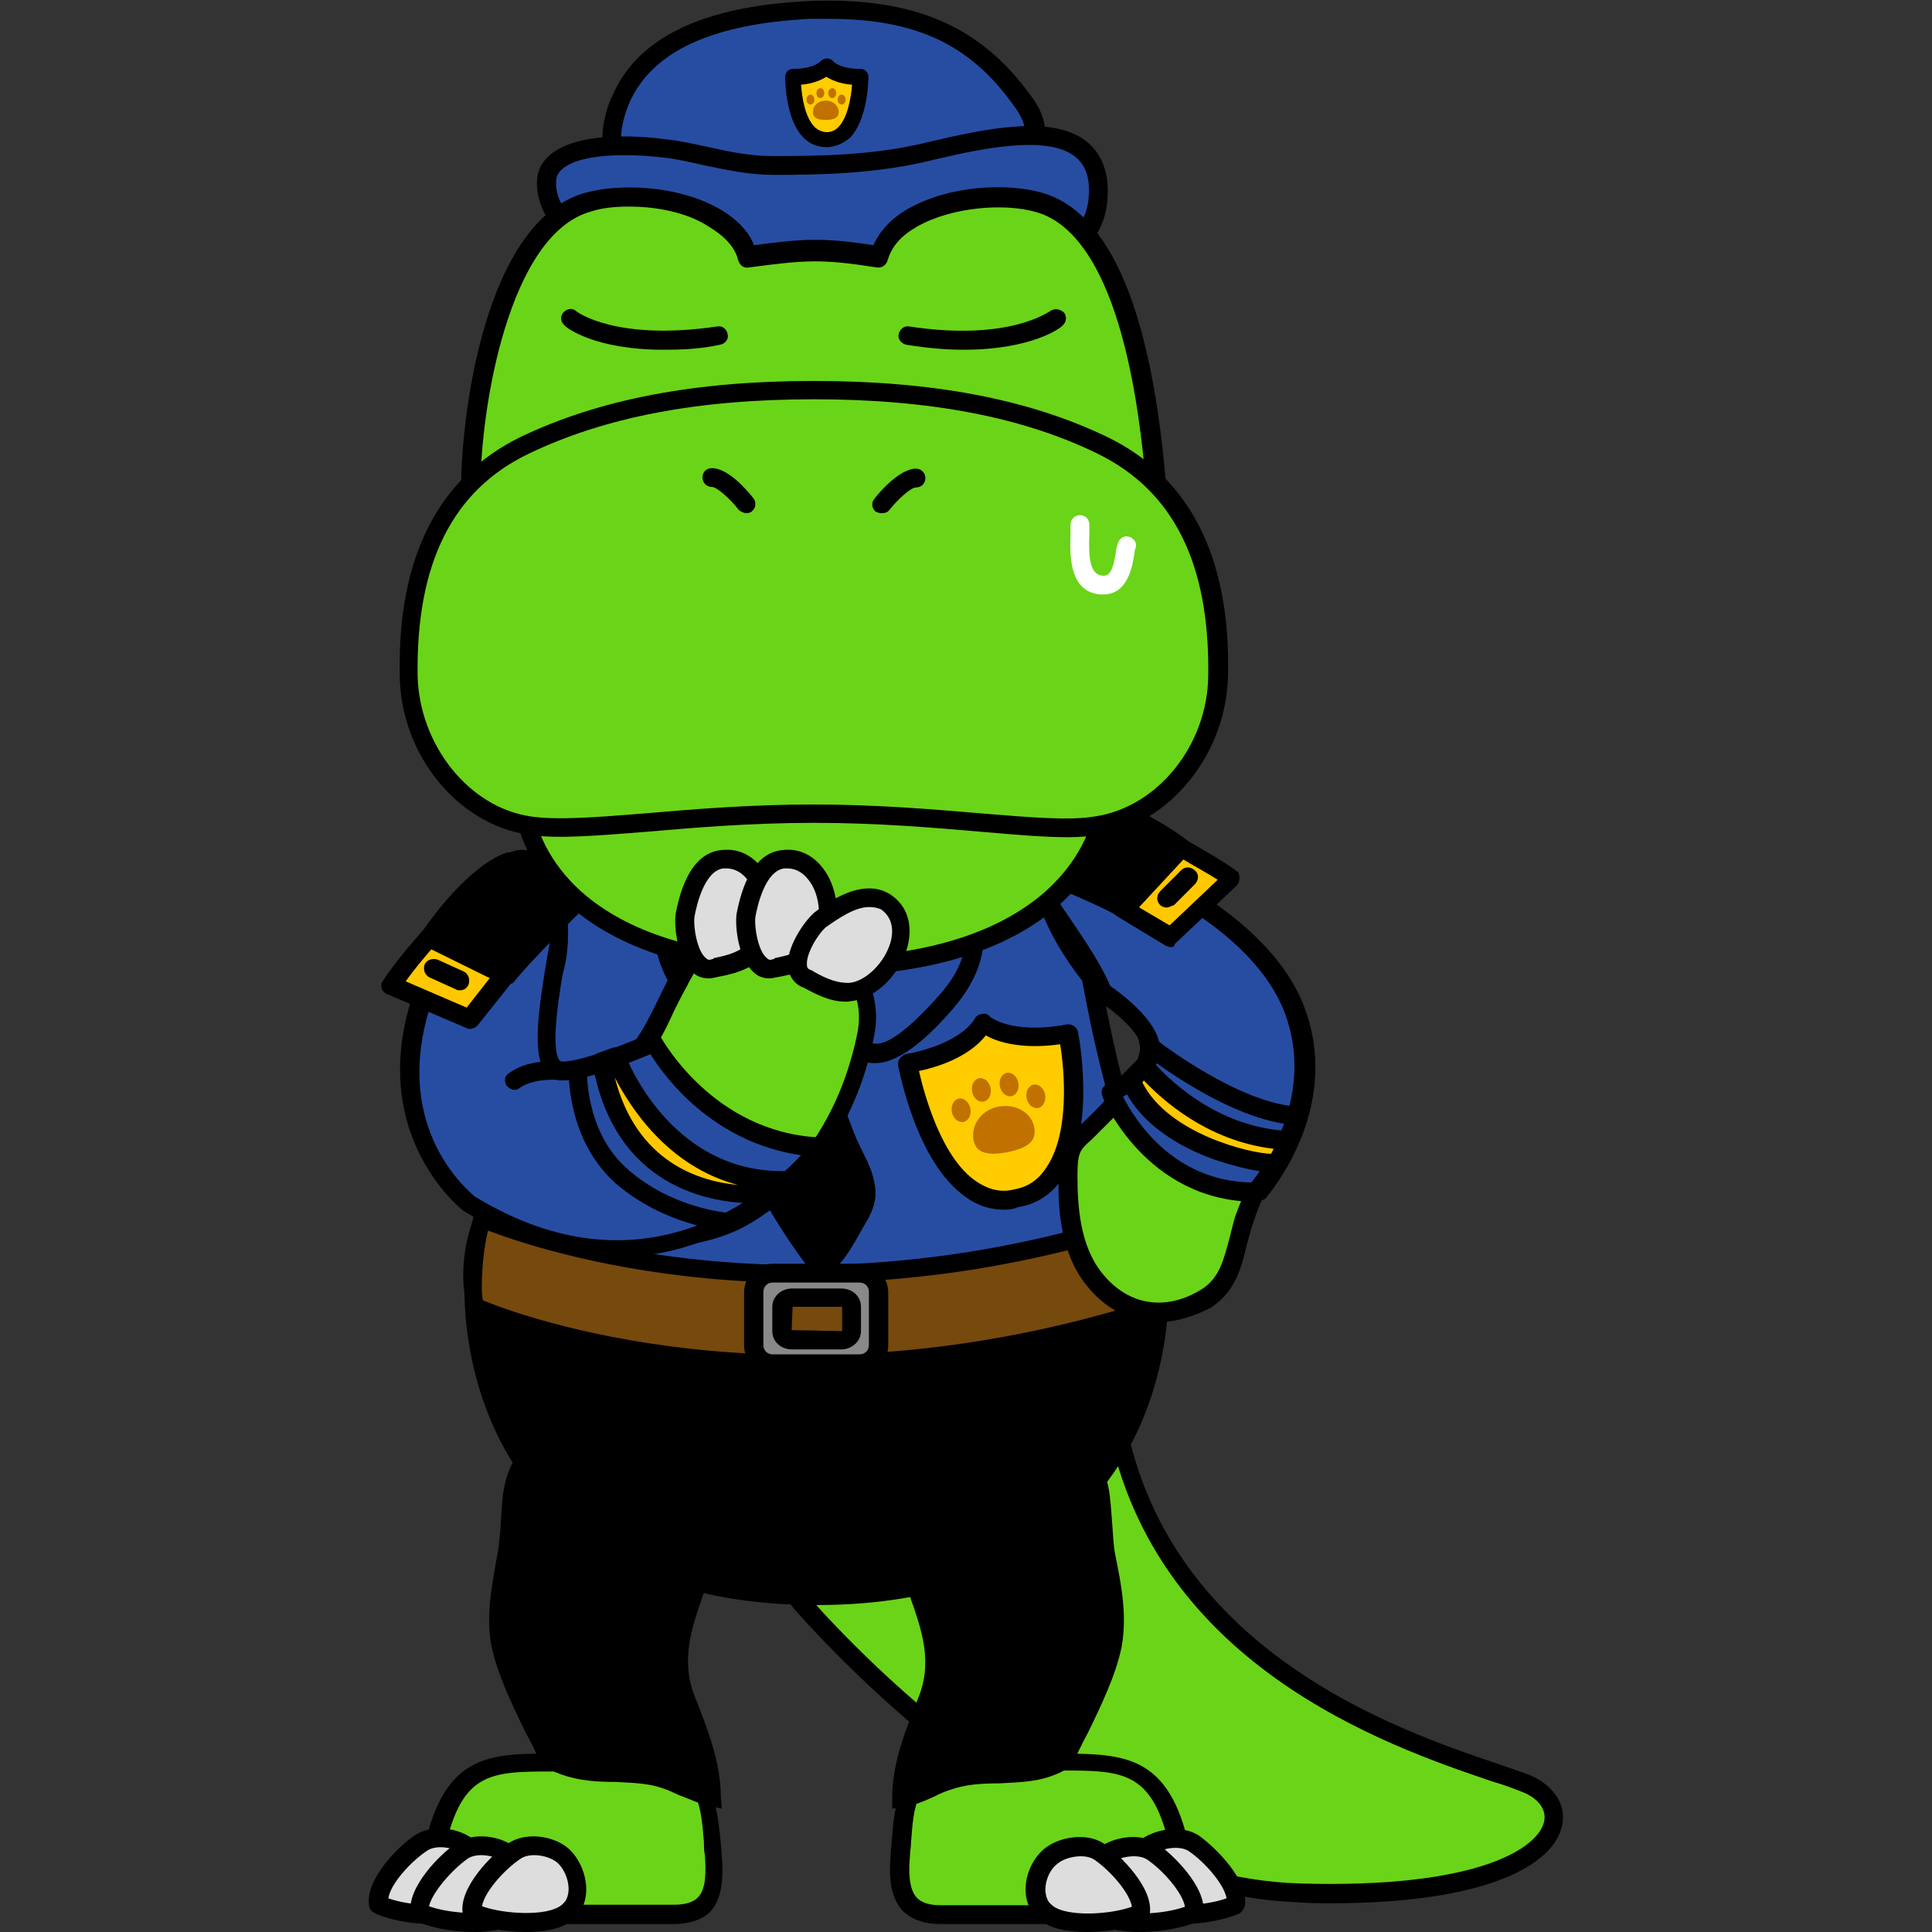 <?xml version="1.0" encoding="utf-8"?>
<!-- Generator: Adobe Illustrator 26.5.0, SVG Export Plug-In . SVG Version: 6.00 Build 0)  -->
<svg version="1.1" id="레이어_1" xmlns="http://www.w3.org/2000/svg" xmlns:xlink="http://www.w3.org/1999/xlink" x="0px"
	 y="0px" viewBox="0 0 390 390" style="enable-background:new 0 0 390 390;" xml:space="preserve">
<rect x="0" y="0" width="390" height="390" fill="#333333" stroke="none"/>
<g>
	<path style="fill:#6AD419;" d="M161.4,323c0,0,47.7,57.4,100.6,59.1c53.1,1.6,58.1-16.8,46.3-21.8c-12-5.2-74.1-18.6-83.3-75.2
		C215.7,228.4,135.1,274.2,161.4,323z"/>
	<path d="M268.6,384.2c-2.1,0-4.4,0-6.6-0.2c-28-1-54.2-17.2-71.4-30.6c-18.4-14.6-30.6-29-30.7-29.1c0-0.2-0.2-0.2-0.2-0.3
		c-8.7-16.2-7-33.8,4.5-48.5c11-13.9,28.2-21.2,41.9-17.8c11,2.8,18.4,12.5,20.7,26.9c7.9,48.4,55.2,64.6,75.4,71.4
		c2.9,1,5.2,1.8,6.8,2.4c4.7,2.1,7.3,6,6.3,10.2C313.6,376.4,300.3,384.2,268.6,384.2z M163,322c2.8,3.2,48.9,56.6,99.2,58.2
		c36.6,1.1,48.4-7.3,49.5-12.5c0.5-2.3-1-4.5-4-5.8c-1.5-0.6-3.7-1.5-6.5-2.3c-20.9-7.1-69.7-23.6-78-74.4
		c-2.1-13.1-8.4-21.4-18-23.8c-12-3.1-28,3.9-37.9,16.5C156.7,291.1,155.2,307.3,163,322z"/>
</g>
<g>
	<g>
		<path style="fill:#6AD419;" d="M222.2,330.3c0.6-1.3,0.8-2.8,0.6-4.2c-1.3-9.5-6.5-47.4-9.7-45.6c-3.7,1.9-33.3,27.8-33.3,27.8
			l15.7,27.8c0.6,1.1,0.6,2.4,0,3.6c-1.8,3.2-2.9,7.4-4.9,10.4c-2.4,3.7-4.9,7.4-6.6,11.5c-1.9,4.4-1.8,8.6-2.3,13.1
			c-0.6,6.6,0.2,12,8.3,12c12.6,0,37.5,0,37.5,0s13.1-1,11-11.6C235,356,227.4,356,214.3,356L222.2,330.3z"/>
		<path d="M190,388.4c-3.6,0-6.1-1-7.9-2.8c-2.6-2.9-2.6-7.3-2.3-11.3c0-0.8,0.2-1.8,0.2-2.6c0.3-3.7,0.5-7.3,2.3-11.2
			c1.5-3.4,3.6-6.6,5.5-9.7l1.3-2.1c1-1.5,1.6-3.2,2.4-5.3c0.6-1.6,1.5-3.4,2.3-5c0.3-0.5,0.3-1.1,0-1.8L178,309.1
			c-0.5-0.8-0.3-1.8,0.3-2.4c3.1-2.6,29.8-26,33.7-28c0.6-0.3,1.5-0.3,2.3,0c1.1,0.6,4.4,2.3,10.2,47.1c0.2,1.8,0,3.6-0.8,5.2
			l-6.8,23c11.5,0.2,19.9,1.5,23.5,20.5c0.6,3.4,0,6.3-1.8,8.7c-3.6,4.7-10.7,5.2-11,5.2L190,388.4z M182.2,308.6l15,26.5
			c1,1.6,1,3.7,0,5.3c-0.8,1.5-1.5,3.1-2.1,4.5c-0.8,1.9-1.8,4-2.8,5.8l-1.3,2.1c-1.9,2.9-3.9,6-5.2,9.2c-1.5,3.2-1.6,6.3-1.9,10
			c0,0.8-0.2,1.8-0.2,2.6c-0.3,2.9-0.3,6.6,1.3,8.4c1,1.1,2.6,1.6,5,1.6h37.5c0,0,5.5-0.5,8.1-3.7c1.1-1.5,1.5-3.4,1-5.7
			c-3.4-17.8-9.4-17.8-22.5-17.8c-0.6,0-1.1-0.3-1.5-0.8c-0.3-0.5-0.5-1.1-0.3-1.6l7.9-25.6c0,0,0-0.2,0.2-0.2
			c0.5-1,0.6-2.1,0.5-3.2c-2.9-22.2-6-39.3-7.9-43.5C208.3,286,192.9,299.2,182.2,308.6z"/>
	</g>
	<g>
		<path style="fill:#6AD419;" d="M103.6,330.3c-0.6-1.3-0.8-2.8-0.6-4.2c1.3-9.5,6.5-47.4,9.7-45.6c3.7,1.9,33.3,27.8,33.3,27.8
			l-15.7,27.8c-0.6,1.1-0.6,2.4,0,3.6c1.8,3.2,2.9,7.4,4.9,10.4c2.4,3.7,4.9,7.4,6.6,11.5c1.9,4.4,1.8,8.6,2.3,13.1
			c0.6,6.6-0.2,12-8.3,12c-12.6,0-37.5,0-37.5,0s-13.1-1-11-11.6C90.8,356,98.4,356,111.5,356L103.6,330.3z"/>
		<path d="M135.8,388.4H98.3c-0.5,0-7.4-0.6-11.2-5.2c-1.8-2.4-2.4-5.3-1.8-8.7c3.7-19.1,12-20.4,23.5-20.5l-7.1-23
			c-0.6-1.6-1-3.4-0.8-5.2c5.8-44.8,9.1-46.4,10.2-47.1c0.6-0.3,1.5-0.3,2.3,0c3.9,2.1,30.7,25.4,33.7,28c0.6,0.6,0.8,1.6,0.3,2.4
			l-15.7,27.8c-0.3,0.5-0.3,1.1,0,1.8c0.8,1.6,1.6,3.2,2.3,5c0.8,1.9,1.6,3.7,2.4,5.3l1.3,2.1c1.9,3.1,4,6.3,5.5,9.7
			c1.6,3.9,1.9,7.4,2.3,11.2c0,0.8,0.2,1.6,0.2,2.6c0.3,3.9,0.3,8.4-2.3,11.3C141.9,387.4,139.4,388.4,135.8,388.4z M112.8,282.7
			c-1.9,4.2-5,21.4-7.9,43.5c-0.2,1.1,0,2.1,0.5,3.2c0,0,0,0.2,0.2,0.2l7.9,25.6c0.2,0.6,0,1.1-0.3,1.6c-0.3,0.5-1,0.8-1.5,0.8
			c-13.1,0-18.9,0-22.3,17.5c-0.5,2.3-0.2,4.2,1,5.7c2.6,3.2,8.1,3.7,8.3,3.7H136c2.4,0,4-0.5,5-1.6c1.6-1.8,1.5-5.3,1.3-8.4
			c-0.2-0.8-0.2-1.8-0.2-2.6c-0.3-3.6-0.5-6.8-1.9-10c-1.3-3.2-3.2-6.1-5.2-9.2l-1.3-2.1c-1.1-1.8-1.9-3.9-2.8-5.8
			c-0.6-1.6-1.3-3.2-2.1-4.5c-1-1.6-1-3.7,0-5.3l15-26.5C132.9,299.2,117.5,286,112.8,282.7z"/>
	</g>
	<g>
		<path d="M105.1,297c-0.5,1-0.8,2.1-1.1,3.4c-1,4.5-0.5,9.1-1.3,13.6c-1.1,6-2.4,11.8-1.3,18c1.1,5.8,5,13.4,7.6,18.8
			c1.8,3.9,1.6,4.5,5.2,5.8c6.6,2.4,13.8,0.2,20.4,2.6c3.1,1.1,6.3,2.9,9.4,3.6c0-6.5-2.8-13.3-5-19.3c-4.4-10.8,1.5-19.7,4.2-30.1
			c1.9-7.4,2.6-11-5.5-13.8C128.8,296.6,110.7,285.5,105.1,297z"/>
		<path d="M145.7,365.1l-2.3-0.5c-2.3-0.5-4.4-1.5-6.5-2.3c-1.1-0.5-2.1-1-3.1-1.3c-3.1-1.1-6.3-1.1-9.7-1.3
			c-3.6,0-7.1-0.2-10.8-1.5c-3.6-1.3-4.2-2.4-5.5-5.2c-0.2-0.5-0.5-1-0.8-1.6l-1-1.9c-2.6-5.3-5.7-11.8-6.8-17.3
			c-1.1-6,0-11.6,1-17.3l0.3-1.5c0.3-2.1,0.5-4.2,0.6-6.3c0.2-2.4,0.2-4.9,0.8-7.4c0.3-1.5,0.8-2.8,1.3-3.9
			c5.3-10.8,19.6-4.7,29-0.6c2.3,1,4.2,1.8,5.8,2.4c10,3.4,8.6,9.2,6.6,16c-0.6,2.6-1.6,5.2-2.4,7.6c-2.6,7.4-4.9,13.9-1.9,21.4
			c2.3,5.8,5.2,13.1,5.2,19.9L145.7,365.1z M113.8,293.7c-3.1,0-5.5,1.1-7,4l0,0c-0.5,0.8-0.8,1.8-1,2.9c-0.5,2.1-0.5,4.4-0.6,6.8
			c-0.2,2.3-0.2,4.5-0.6,7l-0.3,1.5c-1,5.5-2.1,10.5-1,15.9c1,5,4,11.3,6.5,16.3l1,1.9c0.3,0.6,0.5,1.1,0.8,1.8
			c1,2.3,1.1,2.4,3.2,3.2c2.9,1.1,6.1,1.1,9.5,1.1c3.6,0,7.3,0.2,11,1.5c1.1,0.3,2.3,0.8,3.4,1.3c1.1,0.5,2.3,1,3.2,1.3
			c-0.6-5.5-2.9-11.2-4.9-16c-3.6-8.7-0.8-16.5,1.8-23.9c0.8-2.4,1.8-4.9,2.4-7.3c1.9-7.3,2.3-9.2-4.2-11.5
			c-1.8-0.6-3.9-1.5-6.1-2.4C124.3,296.2,118.3,293.7,113.8,293.7z"/>
	</g>
	<g>
		<path d="M220.9,297c0.5,1,0.8,2.1,1.1,3.4c1,4.5,0.5,9.1,1.3,13.6c1.1,6,2.4,11.8,1.3,18c-1.1,5.8-5,13.4-7.6,18.8
			c-1.8,3.9-1.6,4.5-5.2,5.8c-6.6,2.4-13.8,0.2-20.4,2.6c-3.1,1.1-6.3,2.9-9.4,3.6c0-6.5,2.8-13.3,5-19.3
			c4.4-10.8-1.5-19.7-4.2-30.1c-1.9-7.4-2.6-11,5.5-13.8C197.1,296.6,215.2,285.5,220.9,297z"/>
		<path d="M180.1,365.1v-2.3c0-7,2.9-14.1,5.2-19.9c3.1-7.4,0.8-13.9-1.9-21.4c-0.8-2.4-1.8-5-2.4-7.6c-1.8-6.8-3.4-12.6,6.6-16
			c1.6-0.5,3.7-1.5,5.8-2.4c9.4-4,23.6-10.2,29,0.6l0,0c0.5,1.1,1,2.4,1.3,3.9c0.5,2.4,0.6,5,0.8,7.4c0.2,2.3,0.2,4.2,0.6,6.3
			l0.3,1.5c1.1,5.5,2.1,11.3,1,17.3c-1.1,5.5-4.2,12-6.8,17.3l-1,1.9c-0.3,0.6-0.5,1.1-0.8,1.6c-1.3,2.9-1.9,3.9-5.5,5.2
			c-3.6,1.3-7.3,1.3-10.8,1.5c-3.4,0-6.6,0.2-9.7,1.3c-1,0.3-2.1,0.8-3.1,1.3c-2.1,1-4.4,1.9-6.5,2.3L180.1,365.1z M212.2,293.7
			c-4.5,0-10.5,2.3-17,5.2c-2.3,1-4.4,1.9-6.1,2.4c-6.5,2.1-6.1,4.2-4.2,11.5c0.6,2.4,1.6,5,2.4,7.3c2.6,7.4,5.3,15.2,1.8,23.9
			c-1.9,4.7-4.2,10.5-4.9,16c1.1-0.3,2.3-0.8,3.2-1.3c1.1-0.5,2.3-1,3.4-1.3c3.7-1.3,7.3-1.5,11-1.5c3.4,0,6.5-0.2,9.5-1.1
			c2.3-0.8,2.3-1,3.2-3.2c0.2-0.5,0.5-1,0.8-1.8l1-1.9c2.4-5,5.5-11.3,6.5-16.3c1-5.3,0-10.4-1-15.9l-0.3-1.5
			c-0.5-2.3-0.5-4.7-0.6-7c-0.2-2.4-0.2-4.5-0.6-6.8c-0.2-1.1-0.6-2.1-1-2.9l0,0C217.8,294.9,215.4,293.7,212.2,293.7z"/>
	</g>
	<g>
		<path style="fill:#DDDDDD;" d="M229.2,383.4c-2.1-3.1-0.6-7.9,1.9-10.4c2.4-2.1,7.1-2.8,9.9-0.8c3.4,2.3,9.1,8.3,8.4,12.3
			c-4.2,2.1-15.2,3.2-19.1,0.2C229.8,384.2,229.5,383.9,229.2,383.4z"/>
		<path d="M238.5,388.4c-3.7,0-7.3-0.6-9.4-2.4c-0.6-0.5-1.1-1-1.5-1.6l0,0c-2.8-4-1-10,2.4-12.8c2.9-2.4,8.6-3.4,12.1-1
			c3.2,2.3,10,8.9,9.2,14.1c-0.2,0.6-0.5,1.1-1,1.5C247.8,387.4,243.1,388.4,238.5,388.4z M230.8,382.2c0.2,0.3,0.5,0.5,0.8,0.8
			c2.9,2.3,11.6,1.8,16,0.2c-0.5-2.9-4.5-7.4-7.6-9.5c-1.9-1.3-5.8-0.6-7.4,0.8C230.4,376.2,229.2,380,230.8,382.2L230.8,382.2z"/>
	</g>
	<g>
		<path style="fill:#DDDDDD;" d="M220.7,385c-2.1-3.1-0.6-7.9,1.9-10.4c2.4-2.1,7.1-2.8,9.9-0.8c3.4,2.3,9.1,8.3,8.4,12.3
			c-4.2,2.1-15.2,3.2-19.1,0.2C221.4,385.8,221.1,385.3,220.7,385z"/>
		<path d="M230.1,390c-3.7,0-7.3-0.6-9.4-2.4c-0.6-0.5-1.1-1-1.5-1.6l0,0c-2.8-4-1-10,2.4-12.8c2.9-2.4,8.6-3.4,12.1-1
			c3.2,2.3,10,8.9,9.2,14.1c-0.2,0.6-0.5,1.1-1,1.5C239.5,389,234.7,390,230.1,390z M222.4,383.9c0.2,0.3,0.5,0.5,0.8,0.8
			c2.9,2.3,11.6,1.8,16,0.2c-0.5-2.9-4.5-7.4-7.6-9.5c-1.9-1.3-5.8-0.6-7.4,0.8C222,377.7,220.9,381.6,222.4,383.9L222.4,383.9z"/>
	</g>
	<g>
		<path style="fill:#DDDDDD;" d="M210.1,385c-2.1-3.1-0.6-7.9,1.9-10.4c2.4-2.1,7.1-2.8,9.9-0.8c3.4,2.3,9.1,8.3,8.4,12.3
			c-4.2,2.1-15.2,3.2-19.1,0.2C210.9,385.8,210.4,385.3,210.1,385z"/>
		<path d="M219.4,390c-3.7,0-7.3-0.6-9.4-2.4c-0.6-0.5-1.1-1-1.6-1.6l0,0c-2.8-4-1-10,2.4-12.8c2.9-2.4,8.6-3.4,12.1-1
			c3.2,2.3,10,8.9,9.2,14.1c-0.2,0.6-0.5,1.1-1,1.5C228.8,389,224.1,390,219.4,390z M211.7,383.9c0.2,0.3,0.5,0.5,0.8,0.8
			c2.9,2.3,11.6,1.8,16,0.2c-0.5-2.9-4.5-7.4-7.6-9.5c-1.9-1.3-5.8-0.6-7.4,0.8C211.4,377.7,210.2,381.6,211.7,383.9z"/>
	</g>
	<g>
		<path style="fill:#DDDDDD;" d="M96.6,383.4c2.1-3.1,0.6-7.9-1.9-10.4c-2.4-2.1-7.1-2.8-9.9-0.8c-3.4,2.3-9.1,8.3-8.4,12.3
			c4.2,2.1,15.2,3.2,19.1,0.2C96,384.2,96.3,383.9,96.6,383.4z"/>
		<path d="M87.3,388.4c-4.5,0-9.4-1-11.8-2.3c-0.5-0.3-1-0.8-1-1.5c-0.8-5.2,6-12,9.2-14.1c3.6-2.4,9.2-1.5,12.1,1
			c3.2,2.8,5,8.7,2.4,12.8l0,0c-0.5,0.6-1,1.1-1.5,1.6C94.5,387.7,91,388.4,87.3,388.4z M78.4,383.2c4.4,1.6,13.1,2.1,16-0.2
			c0.3-0.2,0.5-0.5,0.8-0.8l0,0c1.5-2.3,0.3-6.1-1.6-7.8c-1.8-1.5-5.5-2.1-7.4-0.8C82.9,375.8,78.8,380.3,78.4,383.2z M96.6,383.4
			L96.6,383.4L96.6,383.4z"/>
	</g>
	<g>
		<path style="fill:#DDDDDD;" d="M105.1,385c2.1-3.1,0.6-7.9-1.9-10.4c-2.4-2.1-7.1-2.8-9.9-0.8c-3.4,2.3-9.1,8.3-8.4,12.3
			c4.2,2.1,15.2,3.2,19.1,0.2C104.2,385.8,104.7,385.3,105.1,385z"/>
		<path d="M95.7,390c-4.5,0-9.4-1-11.8-2.3c-0.5-0.3-1-0.8-1-1.5c-0.8-5.2,6-12,9.2-14.1c3.6-2.4,9.2-1.5,12.1,1
			c3.2,2.8,5,8.7,2.4,12.8l0,0c-0.5,0.6-1,1.1-1.5,1.6C103,389.4,99.2,390,95.7,390z M86.6,384.8c4.4,1.6,13.1,2.1,16-0.2
			c0.3-0.2,0.5-0.5,0.8-0.8l0,0c1.5-2.3,0.3-6.1-1.6-7.8c-1.8-1.5-5.5-2.1-7.4-0.8C91.3,377.4,87.3,381.9,86.6,384.8z"/>
	</g>
	<g>
		<path style="fill:#DDDDDD;" d="M115.6,385c2.1-3.1,0.6-7.9-1.9-10.4c-2.4-2.1-7.1-2.8-9.9-0.8c-3.4,2.3-9.1,8.3-8.4,12.3
			c4.2,2.1,15.2,3.2,19.1,0.2C114.9,385.8,115.4,385.3,115.6,385z"/>
		<path d="M106.2,390c-4.5,0-9.4-1-11.8-2.3c-0.5-0.3-1-0.8-1-1.5c-0.8-5.2,6-12,9.2-14.1c3.6-2.4,9.2-1.5,12.1,1
			c3.2,2.8,5,8.7,2.4,12.8l0,0c-0.5,0.6-1,1.1-1.5,1.6C113.5,389.4,109.9,390,106.2,390z M97.3,384.8c4.4,1.6,13.1,2.1,16-0.2
			c0.3-0.2,0.5-0.5,0.8-0.8c1.5-2.3,0.3-6.1-1.6-7.8c-1.8-1.5-5.5-2.1-7.4-0.8C101.8,377.4,97.8,381.9,97.3,384.8z M115.6,385
			L115.6,385L115.6,385z"/>
	</g>
</g>
<g>
	<path style="fill:#274DA3;" d="M168.5,155.4c-26.7-1.5-54.5,10.8-58.2,36.9c-2.4,16.8-5.2,26-8.1,35.9c-1.8,5.8-3.6,11.8-5.3,19.7
		c-3.2,13.6-0.8,35.6,11.8,51.5c12,15,30.9,22.8,56.3,22.8c25.2,0,44.2-7.6,56.3-22.8c12.6-15.9,15-37.9,11.8-51.5
		c-1.9-8.1-3.4-13.4-5-18.8c-2.6-8.9-5-17.3-8.4-37.1C215.4,169,192.4,156.7,168.5,155.4z"/>
	<g>
		<path d="M161.4,214.6c0.3,0.3,0.6,0.6,0.8,1.1c0.2,0.5,0,1-0.2,1.5c-2.3,7.6-4.9,15-7.6,22.3c-0.2,0.5-0.5,1.1-0.3,1.8
			c0,0.6,0.3,1.3,0.6,1.8c2.6,4.5,5.5,8.9,8.7,13.1c0.3,0.5,0.6,0.8,1.1,1.1c3.9,1.9,8.3-7.1,9.7-9.5c1.8-2.9,3.1-5.5,2.3-9.1
			c-0.6-3.4-2.6-6.3-3.9-9.5c-1.5-3.9-3.4-8.4-3.6-12.6c0-0.6,0.5-1.3,0.8-1.8c1.5-1.8,3.1-3.4,4-5.5c1.1-1.9,1.6-4.4,0.8-6.6
			c-1.9-5.3-9.4-5.3-12.9-1.8c-1.5,1.5-2.9,3.6-4,5.2C155.7,209.4,158.9,212.3,161.4,214.6z"/>
		<g>
			<path style="fill:#274DA3;" d="M134,187.3c-0.2,9.1,7.8,18.4,15,22.8c2.9,1.8,3.6,2.1,6.5,0.8c3.7-1.8,7.4-5.5,10.2-8.1
				c3.1,2.4,6,8.7,9.7,9.7c5,1.5,12.6-7,15.5-10.4c4.2-4.9,7.3-10.8,5-17.3c-4.5-13.3-19.4-18.4-32.2-17.8c-9.2,0.5-21.4,4.2-27,12
				C135,181.6,134.2,184.4,134,187.3z"/>
			<path d="M176.7,214.6c-0.6,0-1.1,0-1.8-0.2c-2.9-0.8-5.2-3.7-7.3-6.5c-0.6-1-1.3-1.8-1.9-2.4c-2.6,2.6-6,5.7-9.4,7.3
				c-3.7,1.8-5,1.1-8.1-0.8c-8.3-5-16.3-14.9-16.2-24.6l0,0c0-3.4,1.1-6.6,3.1-9.4c6-8.1,18.6-12.3,28.5-12.8
				c13.6-0.6,29.4,5,34.1,19.1c2.1,6.1,0.3,12.8-5.3,19.3C187.9,208.8,181.9,214.6,176.7,214.6z M165.7,200.2l1.3,1
				c1.3,1.1,2.6,2.6,3.9,4.4c1.6,2.1,3.6,4.5,5.3,5c1.8,0.5,5.5-0.8,13.4-9.7c4.7-5.3,6.3-10.5,4.7-15.5
				c-4.2-12.1-18.3-17.2-30.4-16.5c-8.9,0.5-20.2,4-25.6,11.2c-1.6,2.1-2.4,4.5-2.4,7.1c-0.2,8.3,7.3,17,14.2,21.2
				c2.8,1.6,2.8,1.6,4.7,0.6c3.1-1.5,6.1-4.4,8.6-6.8L165.7,200.2z"/>
		</g>
	</g>
	<g>
		<g>
			<path style="fill:#76490D;" d="M232.4,245.7c-78.1,26-134.8,0.3-134.8,0.3s-3.9,8.9-1.5,17.8c0,0,57.3,26,137.4,0
				c0,0,1.5-10-0.6-15.7L232.4,245.7z"/>
			<path d="M162.5,276.9c-40.8,0-66.8-11.5-67.1-11.6c-0.5-0.2-0.8-0.6-1-1.1c-2.6-9.4,1.3-18.6,1.5-18.9c0.2-0.5,0.5-0.8,1-1
				c0.5-0.2,1-0.2,1.3,0c0.5,0.3,57.1,25.1,133.6-0.5c0.5-0.2,1-0.2,1.5,0.2c0.5,0.2,0.6,0.6,0.8,1.1l0.5,2.3
				c2.1,6.1,0.6,16,0.6,16.5c-0.2,0.6-0.5,1.1-1.1,1.5C207.3,274,183,276.9,162.5,276.9z M97.5,262.5c7,2.9,61.3,23.3,134.5,0
				c0.3-2.6,0.8-9.7-0.6-13.9v-0.2l-0.2-0.5c-69.4,22.5-122.5,4.4-132.7,0.5C97.6,251,96.2,256.7,97.5,262.5z"/>
		</g>
		<g>
			<path style="fill:#898989;" d="M173.5,257.2H156c-2.1,0-3.9,1.8-3.9,3.9v10.7c0,2.1,1.8,3.9,3.9,3.9h17.5c2.1,0,3.9-1.8,3.9-3.9
				V261C177.4,258.8,175.8,257.2,173.5,257.2z M171.9,268.7c0,1-1,1.8-2.1,1.8h-9.9c-1.1,0-2.1-0.8-2.1-1.8v-4.9c0-1,1-1.8,2.1-1.8
				h9.9c1.1,0,2.1,0.8,2.1,1.8V268.7z"/>
			<path d="M173.5,277.4H156c-3.2,0-5.8-2.6-5.8-5.8v-10.7c0-3.2,2.6-5.8,5.8-5.8h17.5c3.2,0,5.8,2.6,5.8,5.8v10.7
				C179.3,274.8,176.7,277.4,173.5,277.4z M156,258.9c-1.1,0-1.9,0.8-1.9,1.9v10.7c0,1.1,0.8,1.9,1.9,1.9h17.5
				c1.1,0,1.9-0.8,1.9-1.9v-10.7c0-1.1-0.8-1.9-1.9-1.9H156z M169.8,272.4h-9.9c-2.3,0-4-1.6-4-3.7v-4.9c0-2.1,1.8-3.7,4-3.7h9.9
				c2.3,0,4,1.6,4,3.7v4.9C173.8,270.8,171.9,272.4,169.8,272.4z M169.8,268.7h0.2v-4.9h-10l-0.2,4.7L169.8,268.7z"/>
		</g>
	</g>
	<path d="M164.8,324c-25.9,0-45.1-7.9-57.6-23.5c-13.1-16.3-15.4-39-12.1-52.9c1.9-8.1,3.7-14.1,5.3-19.9c2.9-9.7,5.7-18.9,8.1-35.6
		c1.8-12.8,9.2-23.1,21.4-30.1c10.8-6.1,24.4-9.1,38.7-8.3c34.3,1.9,49.7,21.8,52.6,38.3c3.4,19.6,5.8,28,8.4,36.7
		c1.6,5.3,3.1,10.7,5,18.8c3.2,14.1,1,36.6-12.1,52.9C210.1,316.1,190.6,324,164.8,324z M163.5,157c-31.9,0-49,18-51.6,35.6
		c-2.4,17-5.2,26.2-8.1,36.1c-1.8,5.8-3.6,11.8-5.3,19.7c-3.1,13.3-0.8,34.6,11.5,50c11.6,14.7,30.3,22.2,54.8,22.2
		s43.2-7.4,54.8-22.2c12.3-15.5,14.6-36.7,11.5-50c-1.9-7.9-3.4-13.4-5-18.6c-2.6-9.1-5.2-17.5-8.6-37.2
		c-2.4-15.2-17-33.8-49.2-35.6l0,0C166.7,157,165.1,157,163.5,157z"/>
	<g>
		<g>
			<path style="fill:#FFCC00;" d="M215.7,208.8c-12.6,2.3-17.2-2.1-17.2-2.1s-2.6,5.8-15.2,8.1c0,0,5.3,30.4,21.8,27.3
				S215.7,208.8,215.7,208.8z"/>
			<path d="M202.8,244.2c-2.8,0-5.5-0.8-7.9-2.6c-10-7-13.4-25.7-13.6-26.5c-0.2-1,0.5-1.9,1.5-2.3c11.3-2.1,13.9-7,13.9-7.1
				c0.3-0.5,0.8-1,1.5-1c0.6-0.2,1.3,0,1.6,0.5c0,0,4.2,3.7,15.5,1.6c1-0.2,2.1,0.5,2.3,1.5c0.2,0.8,3.7,19.6-3.1,29.6
				c-2.3,3.2-5.2,5.2-9.1,5.8C204.6,244.1,203.7,244.2,202.8,244.2z M185.5,216.2c1.1,4.7,4.5,17.5,11.6,22.3
				c2.4,1.6,4.9,2.3,7.6,1.6c2.8-0.5,4.9-1.9,6.5-4.4c4.9-7.1,3.6-20.2,2.8-24.9c-7.9,1.1-12.8-0.5-15-1.8
				C197.3,211.2,193.4,214.5,185.5,216.2z"/>
		</g>
		<g>
			<path style="fill:#C17100;" d="M208.8,227.7c0.5,3.1-2.1,4.2-5.5,4.9c-3.4,0.6-6.3,0.5-6.8-2.6c-0.5-3.1,1.8-6,5-6.6
				C205,222.7,208.3,224.6,208.8,227.7z"/>
			<g>
				
					<ellipse transform="matrix(0.982 -0.188 0.188 0.982 -38.645 40.426)" style="fill:#C17100;" cx="194" cy="224.2" rx="1.9" ry="2.4"/>
				
					<ellipse transform="matrix(0.982 -0.188 0.188 0.982 -37.861 43.205)" style="fill:#C17100;" cx="209.1" cy="221.4" rx="1.9" ry="2.4"/>
			</g>
			<g>
				
					<ellipse transform="matrix(0.982 -0.188 0.188 0.982 -37.814 41.117)" style="fill:#C17100;" cx="198.1" cy="220.1" rx="1.9" ry="2.4"/>
				
					<ellipse transform="matrix(0.982 -0.188 0.188 0.982 -37.503 42.158)" style="fill:#C17100;" cx="203.7" cy="219" rx="1.9" ry="2.4"/>
			</g>
		</g>
	</g>
	<path d="M96.2,263.8c0,0,56.6,25.7,137.4,0c0,0,5,55.8-72.2,59.4C161.4,323,97.8,318.8,96.2,263.8z"/>
	<path d="M124.5,233.7c-0.2,0-0.3,0-0.5-0.2l-14.1-4.7c-0.8-0.3-1.3-1.1-1.1-1.9l2.3-9.9c0.2-0.8,1-1.5,1.8-1.3l28.3,2.6
		c0.8,0.2,1.6,0.8,1.6,1.8v9.9c0,0.8-0.6,1.6-1.5,1.6l-16.7,1.9L124.5,233.7z M112.5,226.1l12.1,4l14.7-1.9v-6.8l-25.2-2.4
		L112.5,226.1z"/>
</g>
<g>
	<g>
		<g>
			<path style="fill:#274DA3;" d="M125.1,20.3C131.3,5.9,149.4,2.5,163.5,2c18.1-0.6,32.2,3.1,43.2,18.4c6.8,9.4-2.1,18.1-11.2,20.9
				c-12.5,3.7-25.7,5-38.8,3.7c-13.9-1.3-39.3-3.7-31.7-24.1C125,20.8,125.1,20.6,125.1,20.3z"/>
			<path d="M166.4,47.5c-3.2,0-6.6-0.2-9.9-0.5c-10.8-1.1-27-2.6-32.8-11.8c-2.6-4-2.8-9.1-0.5-15l0.3-0.6c5-12,18.4-18.4,40-19.4
				c21-0.8,34.5,5,44.8,19.4c2.8,3.7,3.4,7.8,2.1,11.8c-1.8,5.2-7.4,10-14.2,12C186.4,46,176.4,47.5,166.4,47.5z M167.3,3.8
				c-1.3,0-2.4,0-3.7,0c-19.9,1-32.2,6.6-36.7,17.3l0,0l-0.2,0.5c-1.8,4.9-1.8,8.6,0.2,11.6c4.9,7.6,20.4,9.1,29.6,9.9
				c12.9,1.3,26.2,0,38.2-3.6c5.7-1.6,10.4-5.5,11.8-9.5c1-2.8,0.5-5.5-1.6-8.3C196.1,9.1,185.1,3.8,167.3,3.8z M125.1,20.3
				L125.1,20.3L125.1,20.3z"/>
		</g>
	</g>
	<g>
		<g>
			<path style="fill:#FFCC00;" d="M173.7,15.6c-5.3,0-6.8-2.1-6.8-2.1s-1.5,2.1-6.8,2.1c0,0-0.2,12.6,6.8,12.6
				C173.7,28.2,173.7,15.6,173.7,15.6z"/>
			<path d="M166.9,29.7c-1.8,0-3.4-0.6-4.7-1.9c-3.7-3.7-3.7-11.8-3.7-12.3c0-0.8,0.6-1.6,1.6-1.6c4.2,0,5.5-1.5,5.5-1.5
				c0.3-0.3,0.8-0.6,1.3-0.6s1,0.2,1.3,0.6l0,0c0,0,1.3,1.5,5.5,1.5c0.8,0,1.6,0.6,1.6,1.6c0,0.3,0,8.4-3.7,12.3
				C170.1,29,168.6,29.7,166.9,29.7z M161.7,17.1c0.2,2.6,0.8,6.6,2.8,8.6c1.5,1.3,3.4,1.3,4.7,0c1.9-1.9,2.6-6,2.8-8.6
				c-2.6-0.2-4.2-1-5.2-1.6C165.9,16.1,164.1,16.9,161.7,17.1z"/>
		</g>
		<g>
			<path style="fill:#C17100;" d="M169.3,22.6c0,1.3-1.1,1.6-2.6,1.6c-1.5,0-2.6-0.3-2.6-1.6c0-1.3,1.1-2.3,2.6-2.3
				S169.3,21.4,169.3,22.6z"/>
			<g>
				<ellipse style="fill:#C17100;" cx="163.6" cy="20.1" rx="0.8" ry="1"/>
				<ellipse style="fill:#C17100;" cx="169.9" cy="20.1" rx="0.8" ry="1"/>
			</g>
			<g>
				<ellipse style="fill:#C17100;" cx="165.6" cy="18.8" rx="0.8" ry="1"/>
				<ellipse style="fill:#C17100;" cx="168" cy="18.8" rx="0.8" ry="1"/>
			</g>
		</g>
	</g>
	<g>
		<path style="fill:#274DA3;" d="M113.5,44.4c-2.4-1.9-4-7.1-2.8-9.9c2.9-6.3,17.3-5.5,23.3-4.7c7.8,1,14.1,3.6,22.2,3.6
			c10.4,0,20.1-0.2,30.1-2.4c13.3-3.1,36.1-9.2,35.6,8.3C221.2,59.6,185.5,57,169.1,57c-13.8,0-26.5,0.6-39.3-4.2
			C124.8,50.9,114.9,48.8,113.5,44.4z"/>
		<path d="M181.3,59c-2.4,0-4.9,0-7.1,0c-1.9,0-3.6,0-5.2,0l0,0h-4c-12.5,0-24.1,0.2-35.9-4.4c-1-0.3-2.3-0.8-3.6-1.1
			c-5.3-1.6-11.8-3.7-13.6-7.8c-2.8-2.6-4.5-8.3-2.9-11.8c3.7-7.9,20.2-6.5,25.2-5.8c3.1,0.3,6,1,8.9,1.6c4.4,1,8.4,1.8,12.9,1.8
			l0,0c10,0,19.7-0.2,29.6-2.4l2.1-0.5c10.4-2.4,24.6-5.7,31.7,0c2.9,2.4,4.4,6,4.2,10.7C223.2,57,199.4,59,181.3,59z M169,55.1
			c1.6,0,3.4,0,5.2,0c16.8,0.3,45.1,0.6,45.6-15.9c0.2-3.6-0.8-6-2.8-7.6c-5.7-4.5-19.3-1.5-28.3,0.6l-2.1,0.5
			c-10.2,2.3-20.2,2.6-30.4,2.6l0,0c-5,0-9.5-1-13.9-1.9c-2.8-0.6-5.5-1.3-8.4-1.6c-9.2-1.1-19.4-0.5-21.4,3.6
			c-0.8,1.9,0.3,6.1,2.3,7.6c0.3,0.2,0.5,0.5,0.6,1c0.8,2.6,7.1,4.5,11.3,6c1.5,0.5,2.6,0.8,3.7,1.3c11,3.9,22.3,3.9,34.5,3.9H169
			L169,55.1z"/>
	</g>
</g>
<g>
	<g>
		<path style="fill:#6AD419;" d="M214.4,169.8c9.1-0.5,16.7,4.5,23.8,9.5c6.8,4.7,13.8,10.5,18.1,17.5c4.7,7.4,5.3,17.2,4,25.6
			s-6.3,15-9.2,22.8c-2.3,6.1-1.9,12.9-7.9,16.7c-7.9,4.9-16.7,3.6-22.7-3.9c-4.5-5.7-5.2-13.6-5.2-20.7c0-7.6,1.8-6.5,7-12
			c3.2-3.4,9.9-9.1,9.7-14.1c-0.2-4.4-3.7-7.1-7.1-9.4C220.6,198.9,203.6,176.1,214.4,169.8z"/>
		<path d="M233.8,266.9c-5.5,0-10.7-2.6-14.6-7.6c-5-6.3-5.7-15-5.5-21.8c0-6.1,1.1-7.4,4.2-10.2c0.8-0.8,1.9-1.8,3.2-3.1
			c0.6-0.6,1.3-1.3,1.9-2.1c3.1-3.1,7.3-7.3,7.1-10.7c-0.2-3.2-2.6-5.5-6.3-7.9c-3.9-2.6-15.4-17.2-15-27.3c0.2-3.6,1.6-6.3,4.5-7.9
			c0.3-0.2,0.5-0.2,0.8-0.3c10.2-0.5,18.4,5.2,25.1,9.9c8.7,6,14.7,12,18.8,18.1c6,9.4,5.3,20.9,4.4,26.9c-0.8,5.5-3.2,10.4-5.5,15
			c-1.3,2.6-2.8,5.3-3.7,8.3c-0.6,1.6-1,3.2-1.5,5c-1.1,4.7-2.3,9.5-7.3,12.8C241,265.7,237.4,266.9,233.8,266.9z M215.1,171.7
			c-1.5,1-2.3,2.4-2.3,4.5c-0.3,8.6,10.5,22.2,13.3,24.1c4,2.6,7.8,5.8,7.9,10.8c0.3,5-4.7,9.9-8.3,13.6c-0.6,0.6-1.3,1.3-1.9,1.9
			c-1.5,1.5-2.6,2.6-3.4,3.4c-2.4,2.1-2.9,2.6-2.9,7.3c0,6.1,0.5,14.1,4.9,19.6c5.2,6.6,12.8,7.9,20.1,3.4c3.7-2.3,4.5-6,5.7-10.4
			c0.5-1.8,0.8-3.6,1.5-5.3c1.1-3.1,2.6-5.8,3.9-8.6c2.3-4.5,4.4-8.9,5.2-13.9c1.5-9.4,0-18.1-3.7-24.3c-3.6-5.7-9.4-11.3-17.6-17
			C229.8,175.8,223,171.4,215.1,171.7z"/>
	</g>
	<g>
		<path style="fill:#274DA3;" d="M222.5,200.5c0,0,9.1,5.8,9.7,10.8c0.6,5-7.9,9.4-7.9,9.4s7.9,20.1,29.3,20.1c0,0,15-16.8,7.6-36.7
			c-7.4-19.9-38.2-32.4-49.8-34.3C199.5,167.9,222.5,200.5,222.5,200.5z"/>
		<path d="M253.6,242.6c-22.3,0-31.1-21-31.1-21.4c-0.3-1,0-1.9,1-2.4c2.4-1.1,7.3-4.5,7-7.4c-0.5-3.1-5.7-7.4-8.9-9.5
			c-0.3-0.2-0.5-0.5-0.6-0.8c-1.9-4.4-19.4-25.4-14.4-31.6c0.8-1.1,2.4-2.3,5.2-1.8c12.6,2.1,43.7,15,51.5,35.6
			c7.8,20.7-7.3,37.9-7.9,38.7C254.6,242.4,254.1,242.6,253.6,242.6z M226.7,221.4c2.3,4.4,9.9,17,25.9,17.3
			c2.6-3.2,12.9-17.6,6.8-34.1c-7.4-19.7-38-31.4-48.4-33.2c-1.1-0.2-1.5,0.2-1.6,0.3c-2.6,3.2,10.5,17.2,14.7,27.3
			c2.1,1.5,9.4,6.8,10,12C234.7,215.9,229.5,219.8,226.7,221.4z"/>
	</g>
	<g>
		<path style="fill:#274DA3;" d="M232.2,211.4c0,0,16.8,13.1,29.6,13.9"/>
		<path d="M261.8,227.1C261.8,227.1,261.7,227.1,261.8,227.1c-13.3-0.6-30.1-13.8-30.7-14.2c-0.8-0.6-1-1.8-0.3-2.6s1.8-1,2.8-0.3
			c0.2,0.2,16.5,12.8,28.5,13.4c1,0,1.8,1,1.8,1.9C263.6,226.3,262.8,227.1,261.8,227.1z"/>
	</g>
	<g>
		<path style="fill:#FFC800;" d="M230.9,215.3c0,0,11,14.1,29,14.9l-2.3,4.4c-1.9,1.1-24.1-3.2-29.6-16.5L230.9,215.3z"/>
		<path d="M256.5,236.6c-2.9,0-7.6-1.3-10.7-2.3c-5.7-1.9-15.7-6.6-19.3-15.5c-0.3-0.6-0.2-1.5,0.3-2.1l2.8-2.8
			c0.3-0.3,1-0.6,1.5-0.6c0.5,0,1.1,0.3,1.5,0.8c0.2,0.2,10.7,13.4,27.5,14.2c0.6,0,1.3,0.3,1.6,1c0.3,0.5,0.3,1.3,0,1.8l-2.3,4.4
			c-0.2,0.3-0.5,0.6-0.8,0.8C258.3,236.5,257.5,236.6,256.5,236.6z M230.6,218.5c5.2,10.4,22,14.4,26,14.4l0.5-1
			c-13.6-1.6-22.8-10.2-26.2-13.8L230.6,218.5z"/>
	</g>
	<g>
		<g>
			<path style="fill:#FFC800;" d="M238.2,170.9c0,0,7.4,4,10.5,6.5l-12.5,11.8l-9.9-6L238.2,170.9z"/>
			<path d="M236.3,191.2c-0.3,0-0.6-0.2-1-0.3l-9.9-6c-0.5-0.3-0.8-0.8-1-1.3c0-0.5,0.2-1.1,0.5-1.6l11.6-12.5
				c0.6-0.6,1.6-0.8,2.3-0.3c0.3,0.2,7.6,4.2,10.8,6.6c0.5,0.3,0.6,0.8,0.6,1.5c0,0.5-0.2,1.1-0.6,1.5l-12.5,11.8
				C237.2,191,236.8,191.2,236.3,191.2z M229.5,182.9l6.6,3.9l9.7-9.2c-2.3-1.5-5.5-3.2-7.1-4.2L229.5,182.9z"/>
		</g>
		<g>
			<line style="fill:none;" x1="239.7" y1="177.1" x2="235.5" y2="181.3"/>
			<path d="M235.5,183.2c-0.5,0-1-0.2-1.3-0.5c-0.8-0.8-0.8-1.9,0-2.8l4.2-4.2c0.8-0.8,1.9-0.8,2.8,0s0.8,1.9,0,2.8l-4.2,4.2
				C236.4,182.9,235.9,183.2,235.5,183.2z"/>
		</g>
		<g>
			<path d="M238.2,170.9c0,0-12.1-8.9-20.4-8.9l-11.3,12.5c0,0,15.9,6.5,19.9,8.9L238.2,170.9z"/>
			<path d="M226.6,185.2c-0.3,0-0.6-0.2-1-0.3c-3.9-2.4-19.6-8.7-19.7-8.7c-0.6-0.2-1-0.8-1.1-1.3c-0.2-0.6,0-1.3,0.5-1.6l11.3-12.5
				c0.3-0.3,0.8-0.6,1.5-0.6c8.7,0,21,8.9,21.5,9.4c0.5,0.3,0.6,0.8,0.8,1.3c0,0.5-0.2,1.1-0.5,1.5l-11.6,12.5
				C227.5,185,227,185.2,226.6,185.2z M209.7,173.7c4.2,1.8,12.3,5.2,16.3,7.3l9.2-9.7c-3.4-2.3-11-7-16.7-7.3L209.7,173.7z"/>
		</g>
	</g>
</g>
<g>
	<g>
		<g>
			<path style="fill:#6AD419;" d="M164.3,156.7L164.3,156.7L164.3,156.7L164.3,156.7L164.3,156.7c-55.8,0-58.4,6.8-58.4,6.8
				s2.8,31.9,58.4,31.9s58.4-31.9,58.4-31.9S219.9,156.7,164.3,156.7z"/>
			<path d="M164.3,197.1c-56.8,0-60.2-32.2-60.3-33.5c0-0.3,0-0.6,0.2-0.8c0.8-1.9,7.3-7.9,60.2-7.9l0,0c52.9,0,59.4,6.1,60.2,7.9
				c0.2,0.3,0.2,0.5,0.2,0.8C224.5,164.9,221.1,197.1,164.3,197.1z M107.8,164c0.8,4.7,7.3,29.4,56.5,29.4
				c48.2,0,55.5-24.3,56.5-29.3c-1.9-1.3-12.1-5.5-56.5-5.5C119.3,158.6,109.3,163.2,107.8,164z"/>
		</g>
		<g>
			<path style="fill:#6AD419;" d="M233.4,98.1c-1.3-15.4-5.3-52.4-23.8-57.4c-10-2.8-29.3,0.2-32.2,11c-11.8-1.9-15-1.5-26.7,0
				c-2.9-10.7-22-13.8-32.2-11C100,45.9,94.7,82.8,94.7,98.1c0,0-5,37.7,60.2,37.7S234.8,114.5,233.4,98.1z"/>
			<path d="M155.2,137.9c-25.7,0-44-5.8-54.2-17.2c-9.4-10.7-8.1-22.2-7.9-22.7c0-13.3,4.5-53.4,25.1-59.1c7-1.9,18.6-1.5,26.9,3.2
				c3.4,1.9,6,4.5,7.1,7.4c9.9-1.3,13.8-1.6,24.1,0c1.3-2.9,3.7-5.5,7.1-7.4c8.3-4.7,19.9-5.2,26.9-3.2
				c13.8,3.9,22.2,23.8,25.1,59.2l0,0c0.5,5.2-0.5,13.1-7.4,20.4C216,131.3,191.6,137.9,155.2,137.9z M126.9,41.7
				c-2.9,0-5.5,0.3-7.6,1C102.6,47.3,97,82.8,97,98.3c0,0.3-1.1,10.7,7.1,20.1c9.4,10.5,26.5,15.9,51.1,15.9
				c43.8,0,62.3-9.9,69.9-18.1c6-6.5,6.8-13.1,6.3-17.6l0,0c-3.4-42.1-14.1-53.6-22.3-55.8c-6.1-1.8-16.8-1.1-23.9,2.9
				c-3.2,1.8-5.2,4-6,6.8c-0.3,1-1.1,1.6-2.1,1.5c-11.5-1.8-14.6-1.5-26,0c-1,0.2-1.8-0.5-2.1-1.5c-0.6-2.6-2.8-4.9-6-6.8
				C138.5,42.8,132.4,41.7,126.9,41.7z"/>
		</g>
		<g>
			<path style="fill:#6AD419;" d="M222.7,90c-18-8.7-38.5-11.2-58.4-11.2S124,81.3,105.9,90c-17.5,8.4-23.8,25.2-23.5,46.3
				c0.3,15.9,11.6,28.5,24.4,30.4c10.5,1.6,30.7-2.4,57.3-2.4s46.8,4,57.3,2.4c12.9-1.9,24.3-14.6,24.4-30.4
				C246.5,115.3,240.2,98.4,222.7,90z"/>
			<path d="M215.6,169c-4.9,0-10.7-0.5-17.6-1.1c-9.2-0.8-20.9-1.8-33.7-1.8s-24.4,1-33.7,1.8c-10.2,0.8-18.3,1.5-23.9,0.6
				c-14.4-2.1-25.9-16.3-26-32.2c-0.5-23.8,7.8-40,24.4-48.1c15.9-7.6,35.1-11.3,59.2-11.3s43.4,3.7,59.2,11.3l0,0
				c16.7,8.1,24.9,24.3,24.4,48.1c-0.3,15.9-11.8,30.1-26,32.2C220.1,168.8,218,169,215.6,169z M164.3,80.6
				c-23.5,0-42.2,3.6-57.6,11S84,113.8,84.3,136.3c0.3,14.1,10.4,26.7,22.8,28.5c5.2,0.8,13.1,0.2,23-0.6c9.4-0.8,21-1.8,34-1.8
				s24.6,1,34,1.8c10,0.8,17.8,1.5,23,0.6c12.6-1.9,22.7-14.4,22.8-28.5c0.3-22.5-7-37.2-22.3-44.7
				C206.5,84.2,187.7,80.6,164.3,80.6z"/>
		</g>
		<g>
			<path style="fill:#6AD419;" d="M177.9,101.7c0,0,4.2-5.5,7-5.5"/>
			<path d="M177.9,103.6c-0.5,0-0.8-0.2-1.1-0.3c-0.8-0.6-1-1.8-0.3-2.6c1.1-1.5,5.2-6.1,8.4-6.1c1,0,1.9,0.8,1.9,1.9
				s-0.8,1.9-1.9,1.9c-1,0-3.6,2.3-5.5,4.7C179,103.5,178.5,103.6,177.9,103.6z"/>
		</g>
		<g>
			<path style="fill:#6AD419;" d="M150.7,101.7c0,0-4.2-5.5-7-5.5"/>
			<path d="M150.7,103.6c-0.5,0-1.1-0.3-1.5-0.6c-1.9-2.4-4.5-4.7-5.5-4.7c-1,0-1.9-0.8-1.9-1.9s0.8-1.9,1.9-1.9
				c3.4,0,7.3,4.7,8.4,6.1c0.6,0.8,0.5,1.9-0.3,2.6C151.5,103.5,151,103.6,150.7,103.6z"/>
		</g>
	</g>
	<path style="fill:#FFFFFF;" d="M222.7,120c-0.2,0-0.5,0-0.6,0c-6.5-0.6-6.1-8.3-6-12.3c0-0.6,0-1.3,0-1.8c0-1,0.8-1.9,1.9-1.9
		c1.1,0,1.9,0.8,1.9,1.9c0,0.5,0,1.1,0,1.9c-0.2,5.2,0.2,8.1,2.6,8.4c1.6,0.2,2.3-1.3,2.9-5.7l0.2-0.6c0.2-1,1.1-1.8,2.1-1.6
		c1,0.2,1.8,1.1,1.6,2.1l-0.2,0.6C228.7,113.8,227.9,120,222.7,120z"/>
	<g>
		<path style="fill:#6AD419;" d="M115.1,64.5c0,0,8.3,6.8,29.9,3.4"/>
		<path d="M133.9,70.6c-13.9,0-19.7-4.5-19.9-4.9c-0.8-0.6-1-1.8-0.3-2.6s1.9-1,2.6-0.3c0.2,0.2,8.1,6.1,28.5,3.1
			c1-0.2,1.9,0.5,2.1,1.6c0.2,1-0.5,1.9-1.6,2.1C141.1,70.5,137.3,70.6,133.9,70.6z"/>
	</g>
	<g>
		<path style="fill:#6AD419;" d="M213.3,64.5c0,0-8.3,6.8-29.9,3.4"/>
		<path d="M194.5,70.6c-3.4,0-7.1-0.3-11.5-1c-1-0.2-1.8-1.1-1.6-2.1c0.2-1,1.1-1.8,2.1-1.6c20.4,3.1,28.3-3.1,28.5-3.1
			c0.8-0.6,1.9-0.5,2.8,0.3c0.6,0.8,0.5,1.9-0.3,2.6C214.3,66.1,208.4,70.6,194.5,70.6z"/>
	</g>
</g>
<g>
	<g>
		<path style="fill:#6AD419;" d="M107.3,175.1c-10-0.8-19.9,18.1-21.8,26c-3.1,11.5,0.2,23.3,7.8,33.2
			c12.6,16.3,41.9,20.1,57.8,10.7c13.1-7.8,21-22,23.9-36.6c2.4-12.6-9.1-20.2-20.2-20.7c-2.3,0-5.3-0.5-7.6,0c-5.3,1-7.6,6-10,10.5
			c-3.1,5.7-4.4,10-8.6,15c-2.1,2.6-13.6,6.3-17.3,6c-3.7-0.3-3.4-0.5-4-3.4c-1.5-8.3,4.9-16,5.5-24.3
			C113.1,186,112.2,179.5,107.3,175.1z"/>
		<path d="M130,252c-14.2,0-29.4-5.3-38.2-16.5c-8.3-10.8-11.2-23.1-8.3-34.8c2.3-8.4,12.3-28.5,23.9-27.5c0.5,0,0.8,0.2,1.1,0.5
			c4.5,4.2,6.6,10.2,6,18.1c-0.3,3.7-1.6,7.3-3.1,10.8c-1.8,4.5-3.4,8.7-2.6,12.9l0.2,0.6c0,0.3,0.2,0.6,0.2,1
			c0.5,0.2,1.5,0.2,1.9,0.2c3.4,0.3,14.1-3.4,15.7-5.3c2.6-3.2,4-6.1,5.7-9.5c0.8-1.6,1.6-3.4,2.6-5.2l0.5-1
			c2.3-4.4,5-9.2,10.8-10.4c1.9-0.3,4.2-0.3,6.3-0.2c0.6,0,1.1,0,1.8,0.2c7.4,0.3,14.6,3.6,18.6,8.6c3.2,4,4.4,9.1,3.4,14.4
			c-3.2,16.7-12.3,30.4-24.8,37.9C146.2,250.2,138.2,252,130,252z M106.7,177.1c-8.4,0.2-17.3,17.5-19.3,24.8
			c-2.8,10.5,0,21.7,7.4,31.6c12.3,15.9,40.6,18.8,55.3,10.2c11.6-6.8,19.9-19.7,23-35.3c0.8-4.2,0-8.1-2.6-11.3
			c-3.4-4.2-9.4-7-15.9-7.1c-0.6,0-1.3,0-1.9-0.2c-1.8-0.2-3.9-0.2-5.3,0c-4,0.8-6.1,4.5-8.3,8.4l-0.5,1c-1,1.8-1.8,3.4-2.6,5
			c-1.6,3.6-3.2,6.8-6.1,10.4c-2.8,3.2-15,7-18.9,6.6c-3.9-0.3-5-0.8-5.7-4.2l-0.2-0.6c-1-5.3,1-10.2,2.8-15
			c1.3-3.4,2.4-6.5,2.8-9.7C111.4,185.3,109.9,180.3,106.7,177.1z M109.4,217.5L109.4,217.5L109.4,217.5z"/>
	</g>
	<g>
		<path style="fill:#DDDDDD;" d="M144.4,195.2c-5,1.9-6.6-7.6-6.1-10.7c0.6-4,2.6-10.7,7.4-11.2c8.7-1,11.5,13.1,6.6,18.3
			C150.2,193.9,147.4,194.7,144.4,195.2z"/>
		<path d="M143.1,197.5c-1.1,0-2.3-0.3-3.1-1.1c-3.2-2.6-4-9.2-3.6-12c1.5-7.8,4.5-12.3,9.2-12.8c4-0.5,7.4,1.6,9.5,5.7
			c2.3,4.7,2.4,11.8-1.3,15.9c-2.4,2.6-5.8,3.4-8.9,4C144.4,197.3,143.7,197.5,143.1,197.5z M146.6,175.3c-0.2,0-0.5,0-0.6,0
			c-3.7,0.5-5.3,7-5.8,9.7c-0.3,1.9,0.5,7,2.3,8.4c0.3,0.3,0.6,0.5,1.3,0.2c0.2,0,0.2,0,0.3-0.2c3.1-0.6,5.3-1.3,7-3.1
			c2.3-2.3,2.6-7.8,0.6-11.5C150.8,177.2,149.2,175.3,146.6,175.3z"/>
	</g>
	<g>
		<path style="fill:#DDDDDD;" d="M156.7,195.2c-5,1.9-6.6-7.6-6.1-10.7c0.6-4,2.6-10.7,7.4-11.2c8.7-1,11.5,13.1,6.6,18.3
			C162.5,193.9,159.7,194.7,156.7,195.2z"/>
		<path d="M155.4,197.5c-1.1,0-2.3-0.3-3.1-1.1c-3.2-2.6-4-9.2-3.6-12c1.5-7.8,4.5-12.3,9.2-12.8c4-0.5,7.4,1.6,9.5,5.7
			c2.3,4.7,2.4,11.8-1.3,15.9c-2.4,2.6-5.8,3.4-8.9,4C156.5,197.3,155.9,197.5,155.4,197.5z M158.9,175.3c-0.2,0-0.5,0-0.6,0
			c-3.7,0.5-5.3,7-5.8,9.7c-0.3,1.9,0.5,7,2.3,8.4c0.3,0.3,0.6,0.5,1.3,0.2c0.2,0,0.2,0,0.3-0.2c3.1-0.6,5.3-1.3,7-3.1
			c2.3-2.3,2.6-7.8,0.6-11.5C163.1,177.2,161.5,175.3,158.9,175.3z"/>
	</g>
	<g>
		<path style="fill:#DDDDDD;" d="M163.1,197.6c-5-1.8,0-10,2.4-12c3.2-2.6,9.1-6.3,13.1-3.4c7.3,5,0,17.5-7.3,18
			C168.5,200.4,165.9,199.1,163.1,197.6z"/>
		<path d="M170.7,202.2c-3.2,0-6-1.5-8.4-2.8c-1.8-0.6-2.9-2.1-3.2-3.9c-0.6-4,3.2-9.5,5.3-11.3c6.3-4.9,11.6-6.1,15.4-3.6
			c3.4,2.3,4.5,6.1,3.4,10.5c-1.3,5-6,10.5-11.5,11C171.4,202.2,171.1,202.2,170.7,202.2z M175.4,183.1c-3.1,0-6.8,2.8-8.6,4
			c-1.6,1.3-4.2,5.5-3.9,7.8c0,0.5,0.3,0.8,1,1c0.2,0,0.2,0.2,0.3,0.2c2.8,1.6,5,2.4,7.3,2.3c3.2-0.3,7.1-4,8.3-8.3
			c0.5-1.9,0.6-4.7-1.9-6.5C177.1,183.2,176.2,183.1,175.4,183.1z"/>
	</g>
	<g>
		<path style="fill:#274DA3;" d="M132.1,210.2c0,0,10.5,20.1,33.5,21.2c0,0-28.6,37.2-70.9,11.3c0,0-23.5-17.6-4.5-52.1
			s24.3-7.8,22.7,1.1c-1.6,8.9-4.5,24.1,0.6,24.3S132.1,210.2,132.1,210.2z"/>
		<path d="M124.1,253.8c-9.1,0-19.4-2.6-30.6-9.4c-0.3-0.3-24.6-19.1-5.3-54.7c7.6-13.9,13.9-19.7,19.4-17.8
			c6.3,2.3,7.8,14.4,6.8,20.2l-0.3,1.5c-1,5.8-3.2,18-1.1,20.5c0.2,0.2,0.3,0.2,0.5,0.2c4,0,14.1-4,17.5-5.7c1-0.5,1.9,0,2.4,0.8
			c0.2,0.2,10.4,19.1,31.9,20.2c0.6,0,1.3,0.5,1.6,1.1s0.2,1.5-0.2,1.9C166.9,232.9,150.4,253.8,124.1,253.8z M105.9,175.5
			c-1.9,0-6.3,1.9-14.1,16.2c-17.8,32.7,3.2,49,4,49.8c33.8,20.7,58.4-0.3,65.9-8.3c-17.8-2.6-27.5-15.7-30.4-20.4
			c-3.9,1.6-13.3,5.5-18,5.3c-1.3,0-2.3-0.6-3.1-1.6c-2.9-3.6-1.5-12.8,0.3-23.6l0.3-1.5c1-5.2-0.8-14.7-4.4-15.9
			C106.3,175.5,106.2,175.5,105.9,175.5z"/>
	</g>
	<path d="M103.9,220c-0.6,0-1.1-0.3-1.6-0.8c-0.6-0.8-0.5-2.1,0.5-2.6c4.2-3.1,10.5-2.3,10.7-2.3c1,0.2,1.8,1.1,1.6,2.1
		c-0.2,1-1.1,1.8-2.1,1.6c0,0-5-0.5-8.1,1.6C104.7,219.8,104.4,220,103.9,220z"/>
	<g>
		<path style="fill:#FFC800;" d="M124.3,213.5c0,0,9.4,25.6,34.5,24.9l-3.2,2.6c0,0-29,4.4-34.1-26.5L124.3,213.5z"/>
		<path d="M152.3,242.9c-8.3,0-28.3-2.8-32.7-28.3c-0.2-1,0.3-1.8,1.3-2.1l2.8-1c1-0.3,2.1,0.2,2.4,1.1c0.3,1,9.1,23.8,31.7,23.8
			c0.3,0,0.6,0,1,0c0.8,0,1.6,0.5,1.8,1.3c0.3,0.8,0,1.6-0.6,2.1l-3.2,2.6c-0.3,0.2-0.6,0.3-1,0.3
			C155.9,242.8,154.4,242.9,152.3,242.9z M124.1,217.5c4.4,17.2,17.2,21,24.9,21.7C134.8,235.5,127.2,223.5,124.1,217.5z"/>
	</g>
	<path d="M146.5,248.4L146.5,248.4c-0.6,0-12.3-1-22.2-9.5c-10-8.9-9.5-22.7-9.5-23.1c0-1,1-1.9,1.9-1.8c1,0,1.9,1,1.8,1.9
		c0,0.2-0.5,12.6,8.3,20.2c8.9,7.8,19.7,8.6,19.7,8.7c1,0,1.8,1,1.8,1.9C148.3,247.8,147.4,248.4,146.5,248.4z"/>
	<g>
		<g>
			<path style="fill:#FFC800;" d="M86.6,189.4c0,0-5.7,6.5-7.6,9.7l15.9,6.8l7.1-8.9L86.6,189.4z"/>
			<path d="M94.9,207.7c-0.3,0-0.5,0-0.8-0.2l-15.9-6.8c-0.5-0.2-1-0.6-1.1-1.1c-0.2-0.5-0.2-1.1,0.2-1.6c2.1-3.4,7.6-9.7,7.8-9.9
				c0.6-0.6,1.5-0.8,2.3-0.5l15.4,7.6c0.5,0.3,0.8,0.6,1,1.3c0.2,0.5,0,1.1-0.3,1.6l-7.1,8.9C96,207.5,95.3,207.7,94.9,207.7z
				 M81.9,198.1l12.3,5.3l4.7-6l-11.8-5.8C85.8,193.1,83.5,195.8,81.9,198.1z"/>
		</g>
		<g>
			<line style="fill:none;" x1="87.4" y1="195.5" x2="92.8" y2="197.9"/>
			<path d="M92.8,199.9c-0.3,0-0.5,0-0.8-0.2l-5.3-2.4c-1-0.5-1.3-1.6-1-2.6c0.5-1,1.6-1.3,2.6-1l5.3,2.4c1,0.5,1.3,1.6,1,2.6
				C94.2,199.6,93.6,199.9,92.8,199.9z"/>
		</g>
		<g>
			<path d="M86.6,189.4c0,0,8.3-12.6,16-15.4l13.1,8.6c0,0-10.8,10.8-13.8,14.6L86.6,189.4z"/>
			<path d="M102,198.8c-0.3,0-0.6,0-0.8-0.2L85.8,191c-0.5-0.2-0.8-0.6-1-1.1c-0.2-0.5,0-1.1,0.2-1.5c0.3-0.5,8.7-13.1,17-16.2
				c0.5-0.2,1.1-0.2,1.8,0.2l13.1,8.6c0.5,0.3,0.8,0.8,0.8,1.5c0,0.5-0.2,1.1-0.5,1.5c-0.2,0.2-10.8,10.7-13.6,14.4
				C103.1,198.6,102.5,198.8,102,198.8z M89.5,188.6l12,6c2.9-3.2,8.4-9.1,11.3-11.8l-10.4-6.6C97.3,178.4,91.8,185.3,89.5,188.6z"
				/>
		</g>
	</g>
</g>
</svg>
